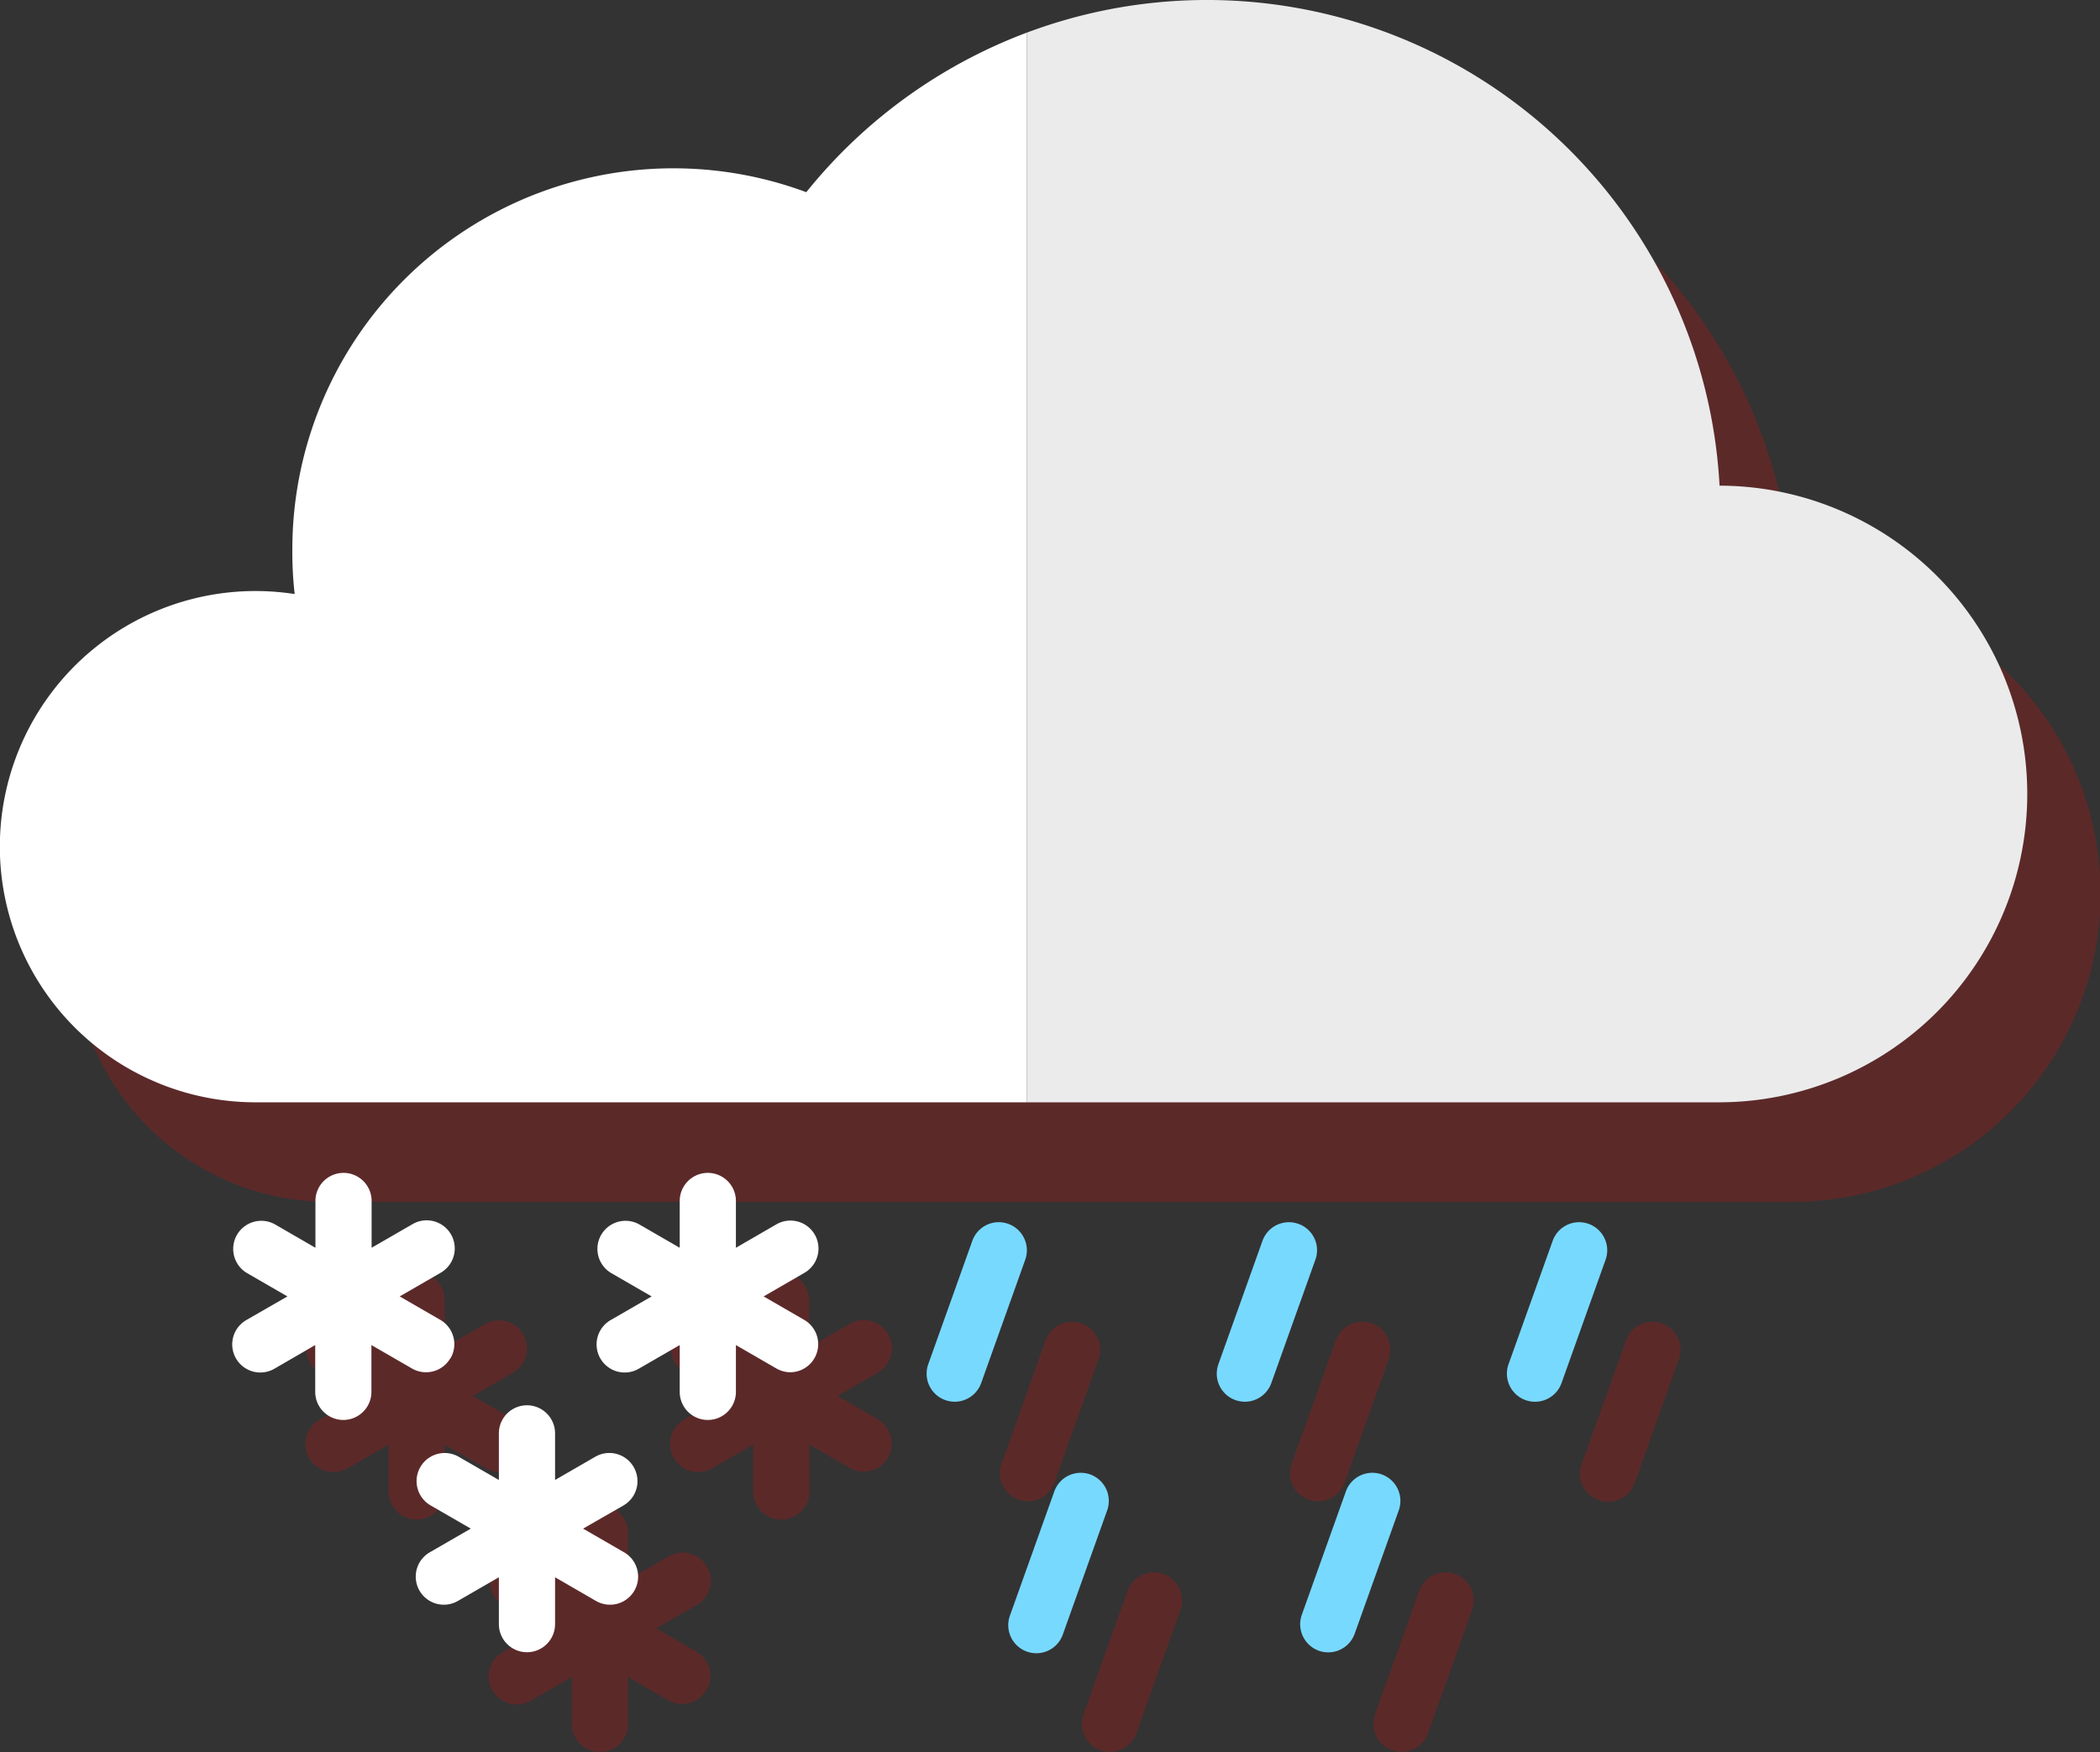<svg id="vector" xmlns="http://www.w3.org/2000/svg" width="306.45" height="255.7" viewBox="0 0 306.45 255.7"><rect x="0" y="0" width="306.45" height="255.7" fill="#333333" stroke="none"/><path fill="#FF000000" d="M261.63,85.37A74.93,74.93 0,0 0,128.36 42.58,55.63 55.63,0 0,0 53.31,94.67a56.78,56.78 0,0 0,0.4 6.56A37.31,37.31 0,1 0,48 175.41H261.43a45,45 0,0 0,0.2 -90Z" stroke-opacity="0.2" fill-opacity="0.2" id="path_0"/><path fill="#FF000000" d="M169.78,229.73a4.09,4.09 0,0 0,-5.24 2.48l-6.43,18a4.11,4.11 0,0 0,2.48 5.24,4.18 4.18,0 0,0 1.38,0.24 4.11,4.11 0,0 0,3.86 -2.73l6.43,-18A4.09,4.09 0,0 0,169.78 229.73Z" stroke-opacity="0.2" fill-opacity="0.2" id="path_1"/><path fill="#FF000000" d="M212.34,229.73a4.08,4.08 0,0 0,-5.24 2.48l-6.44,18a4.1,4.1 0,1 0,7.73 2.75l6.43,-18A4.09,4.09 0,0 0,212.34 229.73Z" stroke-opacity="0.2" fill-opacity="0.2" id="path_2"/><path fill="#FF000000" d="M157.82,193.15a4.1,4.1 0,0 0,-5.24 2.48l-6.43,18a4.1,4.1 0,0 0,2.48 5.24,4.18 4.18,0 0,0 1.38,0.24 4.1,4.1 0,0 0,3.86 -2.72l6.43,-18A4.09,4.09 0,0 0,157.82 193.15Z" stroke-opacity="0.2" fill-opacity="0.2" id="path_3"/><path fill="#FF000000" d="M200.17,193.15a4.1,4.1 0,0 0,-5.24 2.48l-6.44,18a4.1,4.1 0,0 0,7.73 2.76l6.43,-18A4.1,4.1 0,0 0,200.17 193.15Z" stroke-opacity="0.2" fill-opacity="0.2" id="path_4"/><path fill="#FF000000" d="M242.51,193.15a4.1,4.1 0,0 0,-5.24 2.48l-6.43,18a4.1,4.1 0,1 0,7.72 2.76l6.43,-18A4.1,4.1 0,0 0,242.51 193.15Z" stroke-opacity="0.2" fill-opacity="0.2" id="path_5"/><path fill="#FF000000" d="M76.44,212.76a4.09,4.09 0,0 0,-1.5 -5.6L69,203.74l5.91,-3.42a4.1,4.1 0,0 0,-4.1 -7.1l-5.91,3.42v-6.83a4.1,4.1 0,0 0,-8.2 0v6.83l-5.92,-3.42a4.1,4.1 0,0 0,-4.1 7.1l5.92,3.42 -5.92,3.42a4.1,4.1 0,1 0,4.1 7.1l5.92,-3.42v6.84a4.1,4.1 0,0 0,8.2 0v-6.84l5.91,3.42a4.15,4.15 0,0 0,2 0.55A4.09,4.09 0,0 0,76.44 212.76Z" stroke-opacity="0.2" fill-opacity="0.2" id="path_6"/><path fill="#FF000000" d="M129.6,194.73a4.1,4.1 0,0 0,-5.6 -1.51l-5.92,3.42v-6.83a4.1,4.1 0,1 0,-8.2 0v6.83L104,193.22a4.1,4.1 0,0 0,-4.1 7.1l5.92,3.42 -5.92,3.42a4.1,4.1 0,1 0,4.1 7.1l5.92,-3.42v6.84a4.1,4.1 0,0 0,8.2 0v-6.84l5.92,3.42a4.1,4.1 0,0 0,4.1 -7.1l-5.92,-3.42 5.92,-3.42A4.09,4.09 0,0 0,129.6 194.73Z" stroke-opacity="0.2" fill-opacity="0.2" id="path_7"/><path fill="#FF000000" d="M103.17,228.65a4.1,4.1 0,0 0,-5.6 -1.5l-5.92,3.41v-6.83a4.1,4.1 0,0 0,-8.2 0v6.83l-5.92,-3.41a4.1,4.1 0,0 0,-4.1 7.1l5.92,3.41 -5.92,3.42a4.1,4.1 0,1 0,4.1 7.1l5.92,-3.42v6.84a4.1,4.1 0,0 0,8.2 0v-6.84l5.92,3.42a4.1,4.1 0,0 0,4.1 -7.1l-5.92,-3.42 5.92,-3.41A4.1,4.1 0,0 0,103.17 228.65Z" stroke-opacity="0.2" fill-opacity="0.2" id="path_8"/><path fill="#ebebeb" d="M250.93,70.84A74.91,74.91 0,0 0,149.85 4.76V160.88H250.74a45,45 0,0 0,0.19 -90Z" id="path_9"/><path fill="#fff" d="M117.66,28.05a55.62,55.62 0,0 0,-75 52.09A54.63,54.63 0,0 0,43 86.7a37.31,37.31 0,1 0,-5.71 74.18H149.85V4.76A75.19,75.19 0,0 0,117.66 28.05Z" id="path_10"/><path fill="#78d9ff" d="M159.09,215.19a4.1,4.1 0,0 0,-5.24 2.49l-6.43,18a4.1,4.1 0,1 0,7.72 2.75l6.43,-18A4.11,4.11 0,0 0,159.09 215.19Z" id="path_11"/><path fill="#78d9ff" d="M201.64,215.19a4.1,4.1 0,0 0,-5.24 2.49l-6.43,18a4.11,4.11 0,0 0,2.48 5.24,4.18 4.18,0 0,0 1.38,0.24 4.1,4.1 0,0 0,3.86 -2.73l6.43,-18A4.1,4.1 0,0 0,201.64 215.19Z" id="path_12"/><path fill="#78d9ff" d="M147.13,178.62a4.09,4.09 0,0 0,-5.24 2.48l-6.43,18a4.1,4.1 0,0 0,2.48 5.24,4.18 4.18,0 0,0 1.38,0.24 4.11,4.11 0,0 0,3.86 -2.72l6.43,-18A4.1,4.1 0,0 0,147.13 178.62Z" id="path_13"/><path fill="#78d9ff" d="M189.47,178.62a4.1,4.1 0,0 0,-5.24 2.48l-6.43,18a4.1,4.1 0,0 0,2.48 5.24,4.18 4.18,0 0,0 1.38,0.24 4.1,4.1 0,0 0,3.86 -2.72l6.43,-18A4.08,4.08 0,0 0,189.47 178.62Z" id="path_14"/><path fill="#78d9ff" d="M231.82,178.62a4.09,4.09 0,0 0,-5.24 2.48l-6.44,18a4.1,4.1 0,0 0,7.73 2.76l6.43,-18A4.1,4.1 0,0 0,231.82 178.62Z" id="path_15"/><path fill="#fff" d="M65.75,198.23a4.1,4.1 0,0 0,-1.5 -5.6l-5.92,-3.42 5.92,-3.42a4.1,4.1 0,1 0,-4.1 -7.1l-5.92,3.42v-6.83a4.1,4.1 0,1 0,-8.2 0v6.83l-5.91,-3.42a4.1,4.1 0,0 0,-4.1 7.1l5.92,3.42L36,192.63a4.1,4.1 0,1 0,4.1 7.1L46,196.31v6.83a4.1,4.1 0,1 0,8.2 0v-6.83l5.92,3.42a4.1,4.1 0,0 0,5.6 -1.5Z" id="path_16"/><path fill="#fff" d="M118.9,180.19a4.1,4.1 0,0 0,-5.6 -1.5l-5.91,3.42v-6.83a4.1,4.1 0,1 0,-8.2 0v6.83l-5.92,-3.42a4.1,4.1 0,0 0,-4.1 7.1l5.92,3.42 -5.92,3.42a4.1,4.1 0,1 0,4.1 7.1l5.92,-3.42v6.83a4.1,4.1 0,1 0,8.2 0v-6.83l5.91,3.42a4.15,4.15 0,0 0,2 0.55,4.1 4.1,0 0,0 2.05,-7.65l-5.91,-3.42 5.91,-3.42A4.09,4.09 0,0 0,118.9 180.19Z" id="path_17"/><path fill="#fff" d="M92.47,214.11a4.1,4.1 0,0 0,-5.6 -1.5L81,216V209.2a4.1,4.1 0,1 0,-8.2 0V216l-5.92,-3.42a4.1,4.1 0,0 0,-4.1 7.1l5.92,3.42 -5.92,3.42a4.1,4.1 0,1 0,4.1 7.1l5.92,-3.42v6.84a4.1,4.1 0,0 0,8.2 0v-6.84l5.91,3.42a4.1,4.1 0,1 0,4.1 -7.1l-5.92,-3.42L91,219.71A4.1,4.1 0,0 0,92.47 214.11Z" id="path_18"/></svg>